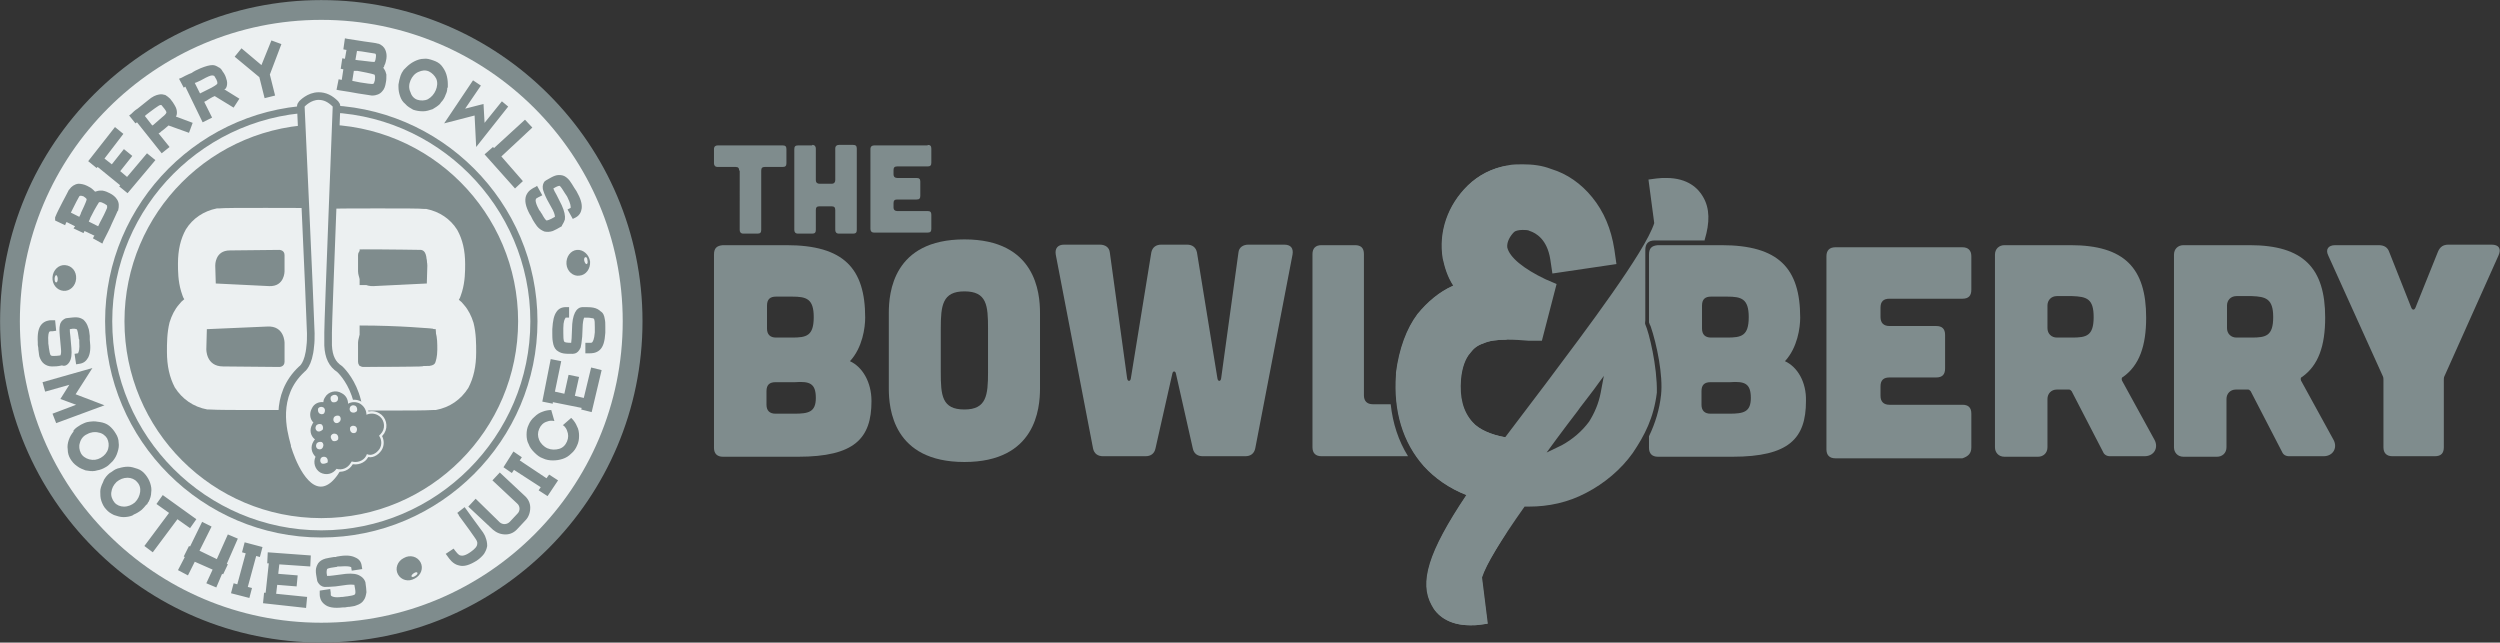 <?xml version="1.0" encoding="utf-8"?>
<!-- Generator: Adobe Illustrator 18.1.1, SVG Export Plug-In . SVG Version: 6.00 Build 0)  -->
<!DOCTYPE svg PUBLIC "-//W3C//DTD SVG 1.1//EN" "http://www.w3.org/Graphics/SVG/1.1/DTD/svg11.dtd">
<svg version="1.1" id="Layer_1" xmlns="http://www.w3.org/2000/svg" xmlns:xlink="http://www.w3.org/1999/xlink" x="0px" y="0px"
	 viewBox="0 0 476.2 122.4" enable-background="new 0 0 476.2 122.4" xml:space="preserve">
<rect x="0" y="0" width="476.2" height="122.4" fill="#333333" stroke="none"/>
<g>
	<path fill="#7F8C8D" d="M305.5,71.6l-0.6,3.2c-0.4,2.1-1.2,3.9-2.2,5.5c-1.4,1.9-3.2,3.4-5.2,4.5l-2.9,1.4l1.9-2.6
		c1.4-1.9,2.7-3.6,4-5.3l0.5-0.7c0.9-1.2,1.8-2.3,2.6-3.4L305.5,71.6z M324.7,45.7c1-3.3,1-6-0.3-8.2c-0.9-1.6-2.9-3.6-7-3.6
		c-0.6,0-1.2,0-1.9,0.1l-1.5,0.2l1.1,8.3C313.4,47.9,302,63,294.5,73l-7.8,10.3c-2.8-0.5-5-1.5-6.3-2.9c-1.8-2-2.5-4.7-2.2-8.2
		c0.2-2.1,0.8-3.9,1.8-5c0.6-0.8,1.3-1.4,2.5-1.8c1.1-0.5,2.6-0.7,4.5-0.7c1.5,0,3.1,0.1,4.1,0.2h2.6l2.8-10.8l-2.1-0.9
		c-4.2-2-6.9-4.2-7.3-6.1c-0.1-1.1,0.6-2.2,1.3-2.9c0.2-0.2,0.8-0.4,1.6-0.4c0.5,0,1.1,0,1.4,0.2c1.2,0.4,3.3,1.6,3.9,5.4l0.4,2.7
		l12.2-1.8l-0.4-2.8c-0.6-3.9-2-7.2-4.2-9.9c-2.1-2.6-4.8-4.5-7.8-5.4c-1.8-0.7-3.6-0.9-5.5-0.9c-0.9,0-1.9,0-2.8,0.2
		c-2.9,0.5-5.5,1.8-7.5,3.8c-3.9,3.8-5.6,8.9-4.8,13.9c0.4,1.8,0.9,3.5,2,5.2c-2.7,1.2-4.9,3.1-6.8,5.4c-2.1,2.8-3.5,6.6-4.1,11.2
		v0.4c-0.5,6.9,1.3,12.9,5.3,17.4c2.1,2.3,4.8,4.2,8.1,5.5c-7.3,10.9-9,16.7-6.6,21c0.9,1.8,3.1,3.8,7.3,3.8c0.6,0,1.2,0,1.8-0.1
		l1.5-0.2l-1.1-8.8c0.8-2.5,3.5-7,8.1-13.5h0.8c3.8,0,7.5-0.8,10.9-2.6c3.5-1.8,6.7-4.5,8.9-7.6c2.3-3.4,4-6.7,4.6-11.5
		c0.1-5-1.5-11.5-2.2-13c-0.1-0.2,0-0.5,0-0.8V47.6c0-1.2,0.6-1.8,1.8-1.8H324.7z"/>
	<path fill="#7F8C8D" d="M176.7,27.6c0.5,0,0.7,0.2,0.7,0.7v2.7c0,0.5-0.2,0.7-0.7,0.7h-5.8c-0.5,0-0.7,0.2-0.7,0.7v0.8
		c0,0.5,0.3,0.7,0.7,0.7h3.7c0.5,0,0.7,0.2,0.7,0.7v2.7c0,0.5-0.2,0.7-0.7,0.7h-3.7c-0.5,0-0.7,0.2-0.7,0.7v0.8
		c0,0.5,0.3,0.7,0.7,0.7h5.8c0.5,0,0.7,0.2,0.7,0.7v2.7c0,0.5-0.2,0.7-0.7,0.7h-10.2c-0.5,0-0.7-0.3-0.7-0.7V28.4
		c0-0.5,0.3-0.7,0.7-0.7H176.7z M154.7,27.6c0.5,0,0.7,0.3,0.7,0.7v6c0,0.5,0.3,0.7,0.7,0.7h2.3c0.5,0,0.7-0.3,0.7-0.7v-6
		c0-0.5,0.3-0.7,0.7-0.7h2.7c0.5,0,0.7,0.2,0.7,0.7v15.5c0,0.5-0.2,0.7-0.7,0.7h-2.7c-0.5,0-0.7-0.3-0.7-0.7V40
		c0-0.5-0.2-0.7-0.7-0.7h-2.3c-0.5,0-0.7,0.2-0.7,0.7v3.8c0,0.5-0.2,0.7-0.7,0.7H152c-0.5,0-0.7-0.3-0.7-0.7V28.4
		c0-0.5,0.2-0.7,0.7-0.7H154.7z M140.8,32.5c0-0.5-0.2-0.7-0.7-0.7h-3.4c-0.5,0-0.7-0.3-0.7-0.7v-2.7c0-0.5,0.3-0.7,0.7-0.7h12.4
		c0.5,0,0.7,0.2,0.7,0.7v2.7c0,0.5-0.2,0.7-0.7,0.7h-3.4c-0.5,0-0.7,0.2-0.7,0.7v11.3c0,0.5-0.2,0.7-0.7,0.7h-2.7
		c-0.5,0-0.7-0.3-0.7-0.7V32.5z"/>
	<path fill="#7F8C8D" d="M286.9,31.6c-2.8,0.5-5.3,1.8-7.3,3.7c-3.9,3.8-5.6,8.9-4.8,13.9c0.4,1.8,0.9,3.5,2,5.2
		c-2.7,1.2-4.9,3.1-6.8,5.4c-2.1,2.8-3.5,6.6-4.1,11.2v0.4c-0.5,6.9,1.3,12.9,5.3,17.4c2.1,2.3,4.8,4.2,8.1,5.5
		c-7.3,10.9-9,16.7-6.6,21c0.9,1.8,3.1,3.8,7.3,3.8c0.6,0,1.2,0,1.8-0.1l1.5-0.2l-1.1-8.8c0.6-1.8,2.2-4.6,4.7-8.5V83.2l-0.1,0.1
		c-2.8-0.5-5.1-1.5-6.3-2.9c-1.8-2-2.5-4.7-2.2-8.2c0.2-2.1,0.8-3.9,1.8-5c0.6-0.8,1.3-1.4,2.5-1.8c1.1-0.5,2.6-0.7,4.4-0.7V31.6z"
		/>
	<path fill="#7F8C8D" d="M474.6,46.6h-8.2c-1,0-1.6,0.4-2,1.3l-4.3,10.7c-0.2,0.5-0.6,0.5-0.8,0L455.1,48c-0.3-0.9-1-1.3-2-1.3h-8.3
		c-1.3,0-1.9,0.8-1.3,2l10.4,23c0.1,0.2,0.1,0.5,0.1,0.7v12.8c0,1.1,0.6,1.7,1.7,1.7h8.1c1.2,0,1.7-0.6,1.7-1.7V72.4
		c0-0.2,0-0.5,0.1-0.7l10.3-23C476.5,47.4,476,46.6,474.6,46.6"/>
	<path fill="#7F8C8D" d="M433,60.4c0,3.6-1.4,3.9-4.1,3.9h-2.9c-1,0-1.8-0.7-1.8-1.8v-4.3c0-1,0.7-1.8,1.8-1.8h2.9
		C431.6,56.5,433,56.9,433,60.4 M438.3,72.5c-0.1-0.3-0.1-0.6,0.2-0.7c3.1-2.2,4.4-5.9,4.4-11.3c0-9.4-4.1-13.8-14.4-13.8h-12.6
		c-1,0-1.8,0.7-1.8,1.8v36.7c0,1,0.7,1.8,1.8,1.8h6.4c1,0,1.8-0.7,1.8-1.8V76c0-1,0.7-1.8,1.8-1.8h2.3c0.2,0,0.3,0.1,0.5,0.3l6,11.6
		c0.2,0.5,0.7,0.8,1.3,0.8h6.6c1.8,0,2.7-1.6,1.9-3.1L438.3,72.5z"/>
	<path fill="#7F8C8D" d="M398.8,60.4c0,3.6-1.4,3.9-4.1,3.9h-2.9c-1,0-1.8-0.7-1.8-1.8v-4.3c0-1,0.7-1.8,1.8-1.8h2.9
		C397.5,56.5,398.8,56.9,398.8,60.4 M404.2,72.5c-0.1-0.3-0.1-0.6,0.2-0.7c3.1-2.2,4.4-5.9,4.4-11.3c0-9.4-4.1-13.8-14.4-13.8h-12.6
		c-1,0-1.8,0.7-1.8,1.8v36.7c0,1,0.7,1.8,1.8,1.8h6.4c1,0,1.8-0.7,1.8-1.8V76c0-1,0.7-1.8,1.8-1.8h2.3c0.2,0,0.3,0.1,0.5,0.3l6,11.6
		c0.2,0.5,0.7,0.8,1.3,0.8h6.6c1.8,0,2.7-1.6,1.9-3.1L404.2,72.5z"/>
	<path fill="#7F8C8D" d="M375.5,85.2v-6.4c0-1.2-0.6-1.7-1.7-1.7h-13.9c-1.1,0-1.7-0.6-1.7-1.7v-1.8c0-1.2,0.6-1.7,1.7-1.7h8.9
		c1.2,0,1.7-0.6,1.7-1.7v-6.4c0-1.2-0.6-1.7-1.7-1.7h-8.9c-1.1,0-1.7-0.6-1.7-1.7v-1.8c0-1.2,0.6-1.7,1.7-1.7h13.9
		c1.2,0,1.7-0.6,1.7-1.7v-6.4c0-1.1-0.6-1.7-1.7-1.7h-24.2c-1.1,0-1.7,0.6-1.7,1.7v36.8c0,1.1,0.6,1.7,1.7,1.7h24.2
		C375,86.9,375.5,86.3,375.5,85.2"/>
	<path fill="#7F8C8D" d="M333.5,75.8c0,2.7-1.4,3-4.1,3h-3.6c-1.1,0-1.7-0.6-1.7-1.7v-2.6c0-1.2,0.6-1.7,1.7-1.7h3.7
		C332.3,72.6,333.5,73,333.5,75.8 M333.1,60.4c0,3.6-1.4,3.9-4.1,3.9h-3.1c-1.1,0-1.7-0.6-1.7-1.7v-4.4c0-1.2,0.6-1.7,1.7-1.7h3.1
		C331.7,56.5,333.1,56.9,333.1,60.4 M340,68.8c2.4-2.6,2.9-6.4,2.9-8.3c0-9.4-4.1-13.8-15-13.8h-12.1c-1.2,0.1-1.7,0.6-1.7,1.8v12.9
		c0.1,0.2,0.1,0.4,0.3,0.7c1.2,3.5,2.4,9.4,2,13.1c-0.3,2.8-1.1,5.4-2.3,7.9v2.2c0,1.1,0.6,1.7,1.7,1.7h14.2c10.8,0,14-3.5,14-10.6
		C344.1,72.8,342.4,69.9,340,68.8"/>
	<path fill="#7F8C8D" d="M268.2,86.9c-1.8-2.9-2.9-6.2-3.3-9.9h-3.4c-1.1,0-1.7-0.6-1.7-1.7V48.4c0-1.2-0.6-1.7-1.7-1.7h-6.4
		c-1.1,0-1.7,0.6-1.7,1.7v36.8c0,1.1,0.6,1.7,1.7,1.7H268.2z"/>
	<path fill="#7F8C8D" d="M246.2,48.5c0.2-1.2-0.3-1.9-1.6-1.9h-6.8c-1,0-1.8,0.5-1.9,1.5l-3.3,24c-0.1,0.6-0.6,0.6-0.7,0l-3.9-24
		c-0.2-1-0.9-1.5-1.9-1.5h-4.9c-1,0-1.7,0.5-1.9,1.5l-3.9,24c-0.1,0.6-0.6,0.6-0.7,0l-3.3-24c-0.1-1-0.9-1.5-1.9-1.5h-6.8
		c-1.2,0-1.8,0.7-1.6,1.9l7.1,36.9c0.2,1,0.9,1.5,1.9,1.5h8.1c1,0,1.7-0.5,1.9-1.5l3.2-14.2c0.1-0.6,0.6-0.6,0.7,0l3.2,14.2
		c0.2,1,0.9,1.5,1.9,1.5h8.1c1,0,1.7-0.5,1.9-1.5L246.2,48.5z"/>
	<path fill="#7F8C8D" d="M188.2,70.9c0,4.4-0.3,7.1-4.5,7.1c-4.3,0-4.5-2.7-4.5-7.1v-8.3c0-4.4,0.3-7.1,4.5-7.1
		c4.3,0,4.5,2.7,4.5,7.1V70.9z M198.1,74V59.6c0-3.8-0.8-14-14.4-14c-13.6,0-14.4,10.2-14.4,14V74c0,3.8,0.8,14,14.4,14
		C197.3,88,198.1,77.8,198.1,74"/>
	<path fill="#7F8C8D" d="M155.4,75.8c0,2.7-1.4,3-4.1,3h-3.6c-1.1,0-1.7-0.6-1.7-1.7v-2.6c0-1.2,0.6-1.7,1.7-1.7h3.7
		C154.2,72.6,155.4,73,155.4,75.8 M155,60.4c0,3.6-1.4,3.9-4.1,3.9h-3.1c-1.1,0-1.7-0.6-1.7-1.7v-4.4c0-1.2,0.6-1.7,1.7-1.7h3.1
		C153.6,56.5,155,56.9,155,60.4 M161.9,68.8c2.4-2.6,2.9-6.4,2.9-8.3c0-9.4-4.1-13.8-15-13.8h-12.1c-1.2,0.1-1.7,0.6-1.7,1.8v36.8
		c0,1.1,0.6,1.7,1.7,1.7H152c10.8,0,14-3.5,14-10.6C166,72.8,164.3,69.9,161.9,68.8"/>
</g>
<path fill="none" d="M61.2,120.5c32.8,0,59.3-26.6,59.3-59.3c0-32.8-26.6-59.3-59.3-59.3S1.9,28.4,1.9,61.2
	C1.9,94,28.4,120.5,61.2,120.5"/>
<circle fill="#ECF0F1" stroke="#7F8C8D" stroke-width="3.768" cx="61.2" cy="61.2" r="59.3"/>
<path fill="none" d="M61.2,101.7c22.3,0,40.5-18.2,40.5-40.5c0-22.3-18.2-40.5-40.5-40.5S20.7,38.9,20.7,61.2
	C20.7,83.5,38.9,101.7,61.2,101.7"/>
<path fill="none" stroke="#7F8C8D" stroke-width="1.36" d="M61.2,101.7c22.3,0,40.5-18.2,40.5-40.5c0-22.3-18.2-40.5-40.5-40.5
	S20.7,38.9,20.7,61.2C20.7,83.5,38.9,101.7,61.2,101.7z"/>
<path fill="#7F8C8D" d="M61.2,98.3c20.5,0,37.1-16.6,37.1-37.1c0-20.5-16.6-37.1-37.1-37.1c-20.5,0-37.1,16.6-37.1,37.1
	C24.1,81.7,40.7,98.3,61.2,98.3"/>
<circle fill="none" stroke="#7F8C8D" stroke-width="0.781" cx="61.2" cy="61.2" r="37.1"/>
<path fill="#7F8C8D" d="M12.1,55.4c1.2,0.1,2.3-0.9,2.4-2.3c0.1-1.4-0.8-2.5-2.1-2.6c-1.2-0.1-2.3,0.9-2.4,2.3
	C9.9,54.1,10.8,55.3,12.1,55.4"/>
<path fill="#ECF0F1" d="M10.7,53.8c0.2,0,0.3-0.3,0.3-0.7c0-0.4-0.2-0.7-0.3-0.7s-0.3,0.3-0.3,0.7C10.4,53.5,10.5,53.8,10.7,53.8"/>
<path fill="#7F8C8D" d="M109.9,47.6c-1.2,0.1-2.1,1.3-2,2.7c0.1,1.4,1.3,2.4,2.5,2.2c1.2-0.1,2.1-1.3,2-2.7
	C112.2,48.5,111.1,47.5,109.9,47.6"/>
<path fill="#ECF0F1" d="M111.5,49c-0.2,0-0.3,0.4-0.2,0.7c0.1,0.4,0.3,0.6,0.4,0.6c0.2,0,0.3-0.3,0.2-0.7
	C111.9,49.2,111.7,48.9,111.5,49"/>
<path fill="#ECF0F1" d="M68.5,62c7.8,0,13.8,0.6,13.9,0.6c0.3,0.1,0.5,0.2,0.6,0.8c0.3,0.9,0.3,2.1,0.3,3.2c0,1.4-0.3,2.2-0.4,2.5
	c-0.1,0.2-0.3,0.5-1.1,0.6c-0.9,0-3.6,0.1-8,0.1c-1.7,0-3.5-0.1-5.3-0.1V62z M80.7,53.7c-0.3,0.1-1.8,0.4-9.6,0.6h-0.2h-2.4v-6.8h3
	c3.8,0,6.9,0.1,8.7,0.1c0.5,0.1,1.1,0.4,1.1,2.6C81.3,53.3,80.9,53.5,80.7,53.7 M59.4,47.8l1.8-0.1h0.4v6.6H60v7.9h1.7v7.9h-0.5
	h-1.7L59.1,78l1.8,0.1c4.6,0.1,9,0.1,12.6,0.1c4.1,0,7.4,0,9-0.1H83c2.7-0.5,4.8-2,6.2-4.2c1-1.9,1.5-4.1,1.5-6.8
	c0-1.6,0-3.6-0.5-5.6c-0.4-1.3-1-2.5-1.8-3.4c-0.3-0.4-0.6-0.7-1-1c0.3-0.4,0.4-1,0.6-1.5c0.6-2,0.6-4,0.6-5.3
	c0-2.6-0.5-4.7-1.5-6.5c-1.3-2.1-3.4-3.5-5.9-4h-0.4c-0.8-0.1-4-0.1-8.9-0.1c-3.7,0-7.5,0-11,0.1l-1.8,0.1L59.4,47.8z"/>
<rect x="66.6" y="45.5" display="none" fill="#FFFFFF" width="18.1" height="26"/>
<path fill="#7F8C8D" d="M83,62.7L83,62.7l0.1,3.8c0,0,0.1,3.3-3.2,3.3l-10.7,0.1c0,0-1,0-1-1v-3.6c0,0,0-3.3,3.3-3.1L83,62.7z"/>
<path fill="#7F8C8D" d="M81.3,54L81.3,54l0.1-3.4c0,0,0.1-2.9-2.8-2.9l-9.4-0.1c0,0-1,0-1,1v3.1c0,0,0,2.9,2.9,2.8L81.3,54z"/>
<path fill="#ECF0F1" d="M53.9,62c-7.8,0-13.8,0.6-13.9,0.6c-0.3,0.1-0.5,0.2-0.6,0.8C39,64.4,39,65.6,39,66.8c0,1.4,0.3,2.2,0.4,2.5
	c0.1,0.2,0.3,0.5,1.1,0.6c0.9,0,3.6,0.1,8,0.1c1.7,0,3.5-0.1,5.3-0.1V62z M41.7,53.7c0.3,0.1,1.8,0.4,9.6,0.6h0.2h2.4v-6.8h-3
	c-3.8,0-6.9,0.1-8.7,0.1c-0.5,0.1-1.1,0.4-1.1,2.6C41.1,53.3,41.5,53.5,41.7,53.7 M63,47.8l-1.8-0.1h-0.4v6.6h1.7v7.9h-1.7v7.9h0.5
	H63l0.3,7.8l-1.8,0.1c-4.6,0.1-9,0.1-12.6,0.1c-4.1,0-7.4,0-9-0.1h-0.4c-2.7-0.5-4.8-2-6.2-4.2c-1-1.9-1.5-4.1-1.5-6.8
	c0-1.6,0-3.6,0.5-5.6c0.4-1.3,1-2.5,1.8-3.4c0.3-0.4,0.6-0.7,1-1c-0.3-0.4-0.4-1-0.6-1.5c-0.6-2-0.6-4-0.6-5.3
	c0-2.6,0.5-4.7,1.5-6.5c1.3-2.1,3.4-3.5,5.9-4h0.4c0.8-0.1,4-0.1,8.9-0.1c3.7,0,7.5,0,11,0.1l1.8,0.1L63,47.8z"/>
<rect x="37.7" y="45.5" fill="#ECF0F1" width="18.1" height="26"/>
<path fill="#7F8C8D" d="M39.4,62.7L39.4,62.7l-0.1,3.8c0,0-0.1,3.3,3.2,3.3l10.7,0.1c0,0,1,0,1-1v-3.6c0,0,0-3.3-3.3-3.1L39.4,62.7z
	"/>
<path fill="#7F8C8D" d="M41.1,54L41.1,54L41,50.6c0,0-0.1-2.9,2.8-2.9l9.4-0.1c0,0,1,0,1,1v3.1c0,0,0,2.9-2.9,2.8L41.1,54z"/>
<path fill="#ECF0F1" d="M64.7,70.3c-1.4-0.9-2.1-2.3-2.2-4.5c0-0.5,0-1,0-1.4l0-0.3l0-0.8c0-2.5,1.6-42.6,1.6-43
	c0-0.2-0.1-0.4-0.2-0.5c-1-1-2-1.5-3.2-1.5c-1.8,0-3.1,1.4-3.2,1.5c-0.1,0.1-0.2,0.3-0.2,0.5c0,0.4,1.7,36.7,1.9,43.2
	c0,0.9,0,1.7-0.1,2.4c-0.3,3.6-1.6,4.4-1.6,4.4c-5.5,5.1-3.5,12-2.9,14.3c0.1,0.2,0.1,0.4,0.1,0.5c0,0.1,2.2,7.9,6.1,8.3
	c1.9,0.2,3.8-1.4,5.4-4.8C72,76.9,64.8,70.4,64.7,70.3z"/>
<path fill="none" stroke="#7F8C8D" stroke-width="1.453" stroke-linecap="round" stroke-linejoin="round" stroke-miterlimit="10" d="
	M64.7,70.3c-1.4-0.9-2.1-2.3-2.2-4.5c0-0.5,0-1,0-1.4l0-0.3l0-0.8c0-2.5,1.6-42.6,1.6-43c0-0.2-0.1-0.4-0.2-0.5c-1-1-2-1.5-3.2-1.5
	c-1.8,0-3.1,1.4-3.2,1.5c-0.1,0.1-0.2,0.3-0.2,0.5c0,0.4,1.7,36.7,1.9,43.2c0,0.9,0,1.7-0.1,2.4c-0.3,3.6-1.6,4.4-1.6,4.4
	c-5.5,5.1-3.5,12-2.9,14.3c0.1,0.2,0.1,0.4,0.1,0.5c0,0.1,2.2,7.9,6.1,8.3c1.9,0.2,3.8-1.4,5.4-4.8C72,76.9,64.8,70.4,64.7,70.3z"/>
<path fill="#7F8C8D" d="M80.1,107.1c-0.6-1.1-2-1.5-3.2-0.8c-1.2,0.6-1.7,2-1.1,3.1c0.6,1.1,2,1.5,3.2,0.8
	C80.2,109.6,80.7,108.2,80.1,107.1"/>
<path fill="#ECF0F1" d="M79.5,109.1c-0.1-0.2-0.4-0.1-0.7,0.1c-0.3,0.2-0.5,0.5-0.4,0.6c0.1,0.2,0.4,0.1,0.7-0.1
	C79.4,109.5,79.6,109.3,79.5,109.1"/>
<path fill="#7F8C8D" d="M109.8,59.1c-0.4,0.5-0.7,1.4-0.8,2.6l-0.1,2.3c0,0.6-0.1,1-0.1,1.3l0,0c-0.9,0-1.2-0.1-1.3-0.2
	c-0.2-0.2-0.2-1.1-0.2-1.7c0-0.1,0-0.2,0-0.4c0-0.1,0-0.2,0-0.3l0-0.2c0-1.3,0.3-1.8,0.4-1.9c0-0.1,0.1-0.1,0.1-0.1l0.6,0l0-2
	l-0.6,0c-0.8,0-1.4,0.3-1.8,0.9c-0.5,0.7-0.7,1.7-0.8,3.3c0,0.1,0,0.2,0,0.3l0,0.4c0,0.6,0,1.2,0.1,1.7c0.1,0.7,0.3,1.2,0.7,1.6
	c0.9,0.7,1.5,0.7,3.1,0.7c0.2,0,0.5-0.1,0.5-0.1c0.3-0.1,0.7-0.4,1-1.1c0.1-0.4,0.2-1,0.3-2.1l0.1-2.3c0.1-0.9,0.2-1.2,0.3-1.3
	c0.6,0,1,0,1.4,0.1c0.3,0,0.4,0.1,0.4,0.1l0,0c0.2,0.2,0.2,0.9,0.2,1.6l0,0.1c0,0.2,0,0.5,0,0.7l0,0.2c-0.1,1.4-0.4,1.8-0.5,1.9
	c-0.1,0.1-0.2,0.1-0.4,0.1l-0.2,0l-0.7,0l0,2l0.4,0c0.2,0,0.4,0,0.4,0l0,0c0.4,0,1.2,0,1.9-0.6c0.7-0.6,1-1.7,1.1-3.3l0-0.4
	c0-0.2,0-0.4,0-0.6l0-0.2c0-0.5,0-1-0.1-1.4c-0.1-0.7-0.3-1.2-0.8-1.5c-0.3-0.3-0.8-0.6-1.4-0.7h0c-0.5-0.1-1.1-0.1-1.9-0.1
	C110.8,58.5,110.3,58.5,109.8,59.1 M110.8,77.7l-0.1,0.3l2,0.5l1.9-8l-2-0.5l-1.4,5.8l-1.7-0.4l0.8-3.6l-2-0.4l-0.8,3.6l-1.8-0.4
	l1.2-5.8l-2-0.4l-1.6,8.1l2,0.4l0-0.3L110.8,77.7z M107.2,81l0.2,0.1c0.3,0.3,0.5,0.6,0.6,0.9c0.3,0.7,0.3,1.4,0,2.1
	c-0.3,0.7-0.8,1.2-1.5,1.4c-0.7,0.2-1.5,0.2-2.2-0.1c-0.7-0.3-1.3-0.9-1.6-1.6c-0.3-0.7-0.3-1.4,0-2.1c0.3-0.7,0.8-1.2,1.5-1.4
	c0.5-0.2,0.9-0.2,1.4-0.1l0,0l-0.6-2.1c-0.5,0-1.1,0.1-1.6,0.3c-0.6,0.2-1.1,0.5-1.6,1c-0.5,0.4-0.9,1-1.1,1.5
	c-0.3,0.6-0.4,1.2-0.4,1.9c0,0.6,0.1,1.3,0.4,1.8c0.2,0.6,0.6,1.1,1.1,1.6c0.5,0.5,1,0.9,1.6,1.1c0.6,0.3,1.3,0.4,1.9,0.4
	c0.7,0,1.3-0.1,1.9-0.3c0.6-0.2,1.1-0.5,1.6-1c0.5-0.4,0.9-1,1.1-1.5c0.3-0.6,0.4-1.2,0.4-1.9c0-0.6-0.1-1.3-0.4-1.8
	c-0.2-0.5-0.5-1-1-1.5l-0.1-0.1L107.2,81z M104.1,91.1L99,87.7l0.4-0.6L97.8,86L95.9,89l1.6,1.1l0.4-0.6l5.1,3.3l-0.4,0.6l1.7,1.1
	l2-3l-1.7-1.1L104.1,91.1z M100.1,99.1c0.6-0.6,0.9-1.5,0.9-2.4c0-0.9-0.4-1.7-1.1-2.3L95.2,90l-1.4,1.5l4.7,4.4
	c0.6,0.5,0.6,1.4,0.1,1.9l-1.5,1.6c-0.5,0.5-1.3,0.6-1.9,0.1L90.6,95l-1.4,1.5l4.7,4.4c0.7,0.6,1.5,0.9,2.4,0.9
	c0.9,0,1.7-0.4,2.3-1.1L100.1,99.1z M92,101.4c-1.6-2.2-2.8-3.8-3.2-4.4l-0.3-0.4l-1.4,1.1l0.3,0.4l0,0.1c0.4,0.6,1.6,2.1,3.1,4.3
	l0,0c0.2,0.3,0.5,0.7,0.4,1.1c0,0.5-0.5,1-1.2,1.5c-1.1,0.8-1.7,0.8-2,0.7c-0.1,0-0.4-0.1-1-0.9l-0.3-0.4l-1.5,1l0.3,0.4
	c0.2,0.3,0.5,0.7,0.8,1c0.4,0.4,0.9,0.7,1.4,0.8c1,0.3,2.1-0.1,3.4-0.9c0.6-0.4,1.1-0.9,1.4-1.3c0.3-0.5,0.5-0.9,0.6-1.5
	c0-0.6-0.1-1.1-0.3-1.6C92.4,102,92.1,101.6,92,101.4L92,101.4z M68.6,109.7c-0.6-0.4-1.5-0.5-2.7-0.4l-2.3,0.3
	c-0.6,0.1-1,0.1-1.3,0.1l0,0c-0.2-0.9,0-1.2,0-1.3c0.2-0.2,1-0.3,1.7-0.4c0.1,0,0.2,0,0.3-0.1c0.1,0,0.2,0,0.3,0l0.2,0
	c1.3-0.1,1.8,0,2,0.1c0.1,0,0.1,0,0.1,0.1l0.1,0.6l2-0.3l-0.1-0.6c-0.1-0.8-0.5-1.3-1.2-1.6c-0.8-0.4-1.8-0.5-3.4-0.2
	c-0.1,0-0.2,0-0.3,0.1l-0.4,0c-0.6,0.1-1.2,0.2-1.6,0.3c-0.7,0.2-1.1,0.5-1.4,0.9c-0.6,1-0.5,1.6-0.2,3.2c0,0.2,0.2,0.5,0.2,0.5
	c0.2,0.3,0.5,0.7,1.2,0.8c0.4,0,1,0,2.1-0.1l2.2-0.3c0.9-0.1,1.2,0,1.4,0c0.1,0.6,0.2,1,0.2,1.4c0,0.3-0.1,0.4-0.1,0.4l0,0
	c-0.1,0.2-0.9,0.3-1.5,0.4l-0.1,0c-0.2,0-0.5,0.1-0.7,0.1l-0.2,0c-1.4,0.2-1.9-0.1-2-0.2c-0.1-0.1-0.1-0.1-0.1-0.4l0-0.2l-0.1-0.7
	l-2,0.3l0,0.4c0,0.2,0,0.4,0,0.4l0,0c0,0.3,0.1,1.2,0.9,1.8c0.7,0.6,1.8,0.8,3.5,0.6l0.4,0c0.2,0,0.4-0.1,0.6-0.1l0.2,0
	c0.5-0.1,1-0.1,1.4-0.3c0.6-0.2,1.1-0.5,1.4-1c0.3-0.4,0.4-0.9,0.5-1.5l0,0c0-0.5-0.1-1.1-0.2-1.9C69.5,110.6,69.3,110.1,68.6,109.7
	 M50.6,112.9l-0.3,0l-0.2,2l8.2,0.9l0.2-2.1l-5.9-0.6l0.2-1.7l3.7,0.3l0.2-2.1l-3.7-0.3l0.2-1.8l5.9,0.4l0.1-2.1l-8.2-0.6l-0.1,2.1
	l0.3,0L50.6,112.9z M47.2,111.8l1.6-5.9l0.7,0.2l0.5-1.9l-3.4-0.9l-0.5,1.9l0.7,0.2l-1.6,5.9l-0.7-0.2L44,113l3.5,0.9L48,112
	L47.2,111.8z M40.5,108.5l-1.2,2.6l1.9,0.8l1.1-2.6l0.2,0.1l0.9-1.9l-0.2-0.1l2.1-4.8l-1.9-0.8l-2.1,4.7l-3.3-1.6l2.3-4.6l-1.8-0.9
	l-2.3,4.7l-0.2-0.1L35,106l0.2,0.1l-1.3,2.5l1.9,1l1.3-2.6L40.5,108.5z M27.5,104l1.6,1.2l4.7-6.3l2.4,1.7l1.2-1.7L31,94.3L29.8,96
	l2.4,1.7L27.5,104z M22.2,91.8c0.6-0.5,1.3-0.8,2.1-0.8c0.7,0,1.4,0.3,1.8,0.8c0.5,0.5,0.7,1.2,0.6,1.9c-0.1,0.7-0.4,1.4-1,2
	c-0.6,0.5-1.3,0.8-2.1,0.8c-0.7,0-1.4-0.3-1.8-0.8c-0.4-0.5-0.7-1.2-0.6-1.9C21.3,93,21.6,92.4,22.2,91.8 M19.6,91.9L19.6,91.9
	c-0.3,0.6-0.5,1.2-0.5,1.7c0,0.6,0,1.2,0.2,1.8c0.2,0.6,0.5,1.2,0.9,1.6l0,0c0.4,0.5,0.9,0.8,1.5,1.1c0.6,0.2,1.2,0.4,1.8,0.4
	c0.6,0,1.2-0.1,1.7-0.3l0.3-0.2c0.5-0.2,1-0.5,1.5-0.9c0.3-0.3,0.6-0.6,0.9-1l0.1,0l0.2-0.4l0.1-0.1c0,0,0,0,0,0l0,0
	c0.3-0.6,0.5-1.2,0.5-1.8c0.1-0.6,0-1.2-0.2-1.8c-0.2-0.6-0.5-1.1-0.9-1.6l0,0c-0.4-0.5-0.9-0.9-1.5-1.1c-0.6-0.2-1.2-0.4-1.8-0.4
	c-0.6,0-1.2,0.1-1.8,0.3c0,0-0.1,0-0.1,0l0,0l-0.5,0.2l0,0c-0.4,0.2-0.7,0.5-1.1,0.7c-0.5,0.4-0.8,0.8-1.1,1.3L19.6,91.9z
	 M16.6,82.7c0.7-0.4,1.5-0.5,2.2-0.3c0.7,0.1,1.3,0.6,1.6,1.1c0.3,0.6,0.4,1.3,0.2,2c-0.2,0.7-0.7,1.3-1.4,1.7
	c-0.7,0.4-1.4,0.5-2.2,0.3c-0.7-0.2-1.3-0.6-1.6-1.2c-0.3-0.6-0.4-1.3-0.2-1.9C15.4,83.6,15.9,83,16.6,82.7 M14,82.2L14,82.2
	c-0.4,0.5-0.7,1-0.9,1.6c-0.2,0.6-0.3,1.2-0.2,1.8c0,0.7,0.2,1.3,0.5,1.8l0,0c0.3,0.5,0.7,1,1.3,1.4c0.5,0.4,1.1,0.6,1.6,0.8
	c0.6,0.1,1.2,0.2,1.8,0.1l0.4-0.1c0.6-0.1,1.1-0.3,1.6-0.6c0.4-0.2,0.7-0.5,1-0.8l0,0l0.3-0.3l0.1-0.1c0,0,0,0,0,0l0,0
	c0.4-0.5,0.7-1,0.9-1.7c0.2-0.6,0.3-1.2,0.2-1.8c0-0.6-0.2-1.2-0.6-1.8l0,0c-0.3-0.5-0.7-1-1.2-1.4c-0.5-0.4-1.1-0.6-1.7-0.7
	c-0.6-0.1-1.2-0.2-1.8-0.1c0,0-0.1,0-0.1,0l0,0l-0.6,0.1l0,0c-0.4,0.1-0.8,0.3-1.2,0.5c-0.5,0.3-1,0.6-1.4,1.1L14,82.2z M8.6,74.6
	l4.6-1.3L11.5,76l3,1.1L10,78.8l0.7,1.8l9.2-3.4l-5.5-2.1l3.2-5l-9.5,2.7L8.6,74.6z M13.2,69c0.4-0.6,0.5-1.5,0.4-2.7L13.4,64
	c-0.1-0.6-0.1-1-0.1-1.3l0,0c0.9-0.2,1.2,0,1.3,0c0.2,0.2,0.3,1,0.4,1.7c0,0.1,0,0.2,0.1,0.3c0,0.1,0,0.2,0,0.3l0,0.2
	c0.1,1.3-0.1,1.8-0.2,2c0,0.1,0,0.1-0.1,0.1l-0.6,0.1l0.3,2l0.6-0.1c0.8-0.1,1.3-0.5,1.7-1.2c0.4-0.8,0.5-1.8,0.3-3.4
	c0-0.1,0-0.2,0-0.3l0-0.4c-0.1-0.6-0.1-1.2-0.3-1.6c-0.2-0.7-0.5-1.1-0.9-1.5c-0.9-0.6-1.5-0.5-3.2-0.3c-0.2,0-0.5,0.2-0.5,0.2
	c-0.3,0.2-0.7,0.5-0.8,1.2c-0.1,0.4-0.1,1,0,2.1l0.2,2.2c0.1,0.9,0,1.2-0.1,1.4c-0.6,0.1-1,0.1-1.4,0.1c-0.3,0-0.4-0.1-0.4-0.1l0,0
	c-0.2-0.1-0.3-0.9-0.4-1.5l0-0.1c0-0.2-0.1-0.5-0.1-0.7l0-0.2c-0.1-1.4,0.1-1.9,0.2-2c0.1-0.1,0.1-0.1,0.4-0.1l0.2,0l0.7-0.1l-0.2-2
	l-0.4,0c-0.2,0-0.4,0-0.4,0l0,0c-0.3,0-1.2,0.1-1.8,0.8c-0.6,0.7-0.8,1.8-0.7,3.5l0,0.4c0,0.2,0.1,0.4,0.1,0.6l0,0.2
	c0.1,0.5,0.1,1,0.2,1.4c0.2,0.6,0.5,1.1,0.9,1.4c0.4,0.3,0.9,0.5,1.5,0.5l0,0c0.5,0,1.1,0,1.9-0.2C12.3,69.8,12.8,69.6,13.2,69"/>
<path fill="#7F8C8D" d="M107.6,41.8c0.1-0.7-0.1-1.6-0.6-2.7l-1-2c-0.3-0.5-0.5-0.9-0.6-1.2l0,0c0.8-0.5,1.1-0.5,1.2-0.5
	c0.2,0.1,0.7,0.9,1,1.4c0.1,0.1,0.1,0.2,0.2,0.3c0.1,0.1,0.1,0.2,0.2,0.3l0.1,0.2c0.6,1.2,0.6,1.7,0.6,1.9c0,0.1,0,0.1,0,0.1
	l-0.6,0.3l1,1.8l0.6-0.3c0.7-0.4,1-1,1.1-1.7c0.1-0.9-0.2-1.9-1-3.3c-0.1-0.1-0.1-0.2-0.2-0.3l-0.2-0.3c-0.3-0.5-0.6-1-0.9-1.4
	c-0.4-0.5-0.9-0.9-1.4-1c-1.1-0.2-1.6,0.1-3,0.9c-0.2,0.1-0.4,0.3-0.4,0.3c-0.2,0.3-0.4,0.7-0.3,1.4c0.1,0.4,0.3,1,0.8,2l1.1,2
	c0.4,0.8,0.4,1.2,0.4,1.3c-0.5,0.3-0.9,0.5-1.2,0.6c-0.3,0.1-0.4,0.1-0.4,0.1l0,0c-0.2-0.1-0.6-0.7-0.9-1.3l-0.1-0.1
	c-0.1-0.2-0.2-0.4-0.4-0.6l-0.1-0.2c-0.7-1.3-0.6-1.8-0.5-1.9c0-0.1,0.1-0.1,0.4-0.3l0.2-0.1l0.6-0.3l-1-1.8l-0.3,0.2
	c-0.2,0.1-0.4,0.2-0.4,0.2l0,0c-0.3,0.2-1,0.5-1.4,1.5c-0.3,0.9-0.1,2,0.7,3.5l0.2,0.3c0.1,0.2,0.2,0.4,0.3,0.6l0.1,0.2
	c0.3,0.5,0.5,0.8,0.8,1.2c0.4,0.5,0.9,0.8,1.4,1c0.5,0.1,1,0.1,1.6-0.1l0,0c0.5-0.2,1-0.5,1.7-0.9C107,42.9,107.4,42.5,107.6,41.8
	 M93.9,28l-1.6,1.4l5.8,6.5l1.5-1.4l-4.1-4.7l5.9-5.5l-1.4-1.5l-5.9,5.4L93.9,28z M95.6,19.3l-3.3,4.1l-0.2-3.6l-3.5,0.9l3-4.4
	l-1.5-1l-5.5,8.2l5.8-1.5l0.3,6l6.1-7.7L95.6,19.3z M78.2,15.3c0.3-0.7,0.8-1.3,1.5-1.6c0.7-0.3,1.3-0.4,2-0.1
	c0.6,0.3,1.1,0.8,1.4,1.4c0.3,0.7,0.2,1.5-0.1,2.2c-0.3,0.7-0.8,1.3-1.5,1.7c-0.6,0.3-1.4,0.3-2,0.1c-0.6-0.2-1.1-0.7-1.3-1.4
	C77.8,16.8,77.9,16,78.2,15.3 M75.9,16.5L75.9,16.5c0,0.7,0.1,1.2,0.3,1.8c0.2,0.6,0.5,1.1,1,1.5c0.4,0.5,1,0.8,1.5,1.1l0,0
	c0.6,0.2,1.2,0.3,1.9,0.3c0.6,0,1.2-0.2,1.8-0.4c0.5-0.3,1-0.6,1.4-1l0.2-0.3c0.4-0.4,0.7-0.9,0.9-1.5c0.2-0.4,0.3-0.8,0.3-1.3
	l0.1,0l0-0.5l0-0.1c0,0,0,0,0,0l0-0.1c0-0.6-0.1-1.3-0.3-1.9c-0.2-0.6-0.5-1.1-0.9-1.6c-0.4-0.5-1-0.8-1.6-1l0,0
	c-0.6-0.2-1.2-0.4-1.8-0.3c-0.6,0-1.2,0.2-1.8,0.5c-0.6,0.3-1.1,0.7-1.5,1.1c0,0-0.1,0.1-0.1,0.1l0,0l-0.4,0.4l0,0
	c-0.3,0.4-0.5,0.8-0.6,1.1c-0.2,0.6-0.3,1.1-0.4,1.7L75.9,16.5z M67.4,13.5c0.1,0,0.3,0,0.4,0l0.3,0c2.7,0.5,3.2,0.7,3.2,0.7
	c0.1,0.1,0.1,0.1,0.1,0.2c0.1,0.3,0,0.6,0,0.9c-0.1,0.4-0.2,0.6-0.2,0.6c0,0-0.2,0.1-0.3,0.1c-0.3,0-1-0.1-2.3-0.3
	c-0.5-0.1-1-0.2-1.5-0.3L67.4,13.5z M71.3,11.8c-0.1,0-0.5,0-2.8-0.3l-0.1,0l-0.7-0.1L68,9.7l0.9,0.1c1.1,0.2,2,0.3,2.5,0.4
	c0.1,0,0.3,0.1,0.2,0.7C71.5,11.8,71.3,11.8,71.3,11.8 M65.4,9.4l0.5,0.1l0.1,0l-0.3,1.7l-0.5-0.1l-0.3,2l0.5,0.1l-0.3,2l-0.1,0
	l-0.5-0.1l-0.4,2l0.5,0.1c1.3,0.2,2.6,0.4,3.6,0.6c1.2,0.2,2.1,0.3,2.6,0.4l0.1,0c0.8,0,1.5-0.3,1.9-0.8c0.4-0.4,0.6-1,0.7-1.7
	c0.1-0.4,0.1-0.9,0.1-1.5c-0.1-0.4-0.2-0.7-0.4-1c-0.1-0.1-0.1-0.2-0.2-0.3c0.1-0.1,0.2-0.2,0.2-0.4c0.3-0.5,0.3-1,0.4-1.3
	c0.1-0.7,0-1.2-0.2-1.7C73.2,9,72.7,8.5,72,8.3l-0.1,0c-0.2-0.1-1.1-0.2-2.5-0.4c-1.1-0.2-2.1-0.3-3.2-0.5l-0.5-0.1L65.4,9.4z
	 M53.6,8.4l-1.9-0.7l-1.9,4.7L46,9.2l-1.3,1.6l4.7,3.9l1,4l2-0.5l-1-4L53.6,8.4z M38.3,17.7l-0.2,0.1l-1-2l0.3-0.1
	c0.5-0.2,1.1-0.5,1.8-0.9c0.8-0.4,1.2-0.5,1.4-0.4c0.1,0,0.2,0,0.3,0.2l0,0c0.6,0.9,0.5,1.2,0.5,1.3l0,0c0,0.1-0.2,0.3-1.1,0.8
	L38.3,17.7z M43.2,16.4c0.1-0.4,0.1-0.9-0.1-1.4c-0.1-0.4-0.3-0.9-0.7-1.4c-0.2-0.4-0.5-0.7-0.8-0.8c-0.3-0.2-0.7-0.4-1.1-0.4
	c-0.6,0-1.3,0.2-2.3,0.6l0,0c-0.7,0.3-1.3,0.6-1.7,0.9L36,14.1c-0.5,0.2-1,0.5-1.4,0.7L34.1,15l0.9,1.7l0.3-0.2l3.3,6.8l1.8-0.9
	l-1.5-3l0.2-0.1c0.2-0.1,0.4-0.2,0.5-0.3l0.5-0.3c0.2-0.1,0.5-0.3,0.8-0.4l3.6,2.2l1.1-1.7l-2.9-1.8C43,17,43.1,16.7,43.2,16.4
	 M29.2,23.8L29,23.9l-1.4-1.8l0.2-0.2c0.4-0.3,0.9-0.7,1.6-1.2c0.7-0.5,1-0.7,1.2-0.7c0.1,0,0.2,0,0.3,0.2l0,0
	c0.7,0.8,0.8,1.1,0.8,1.2l0,0c0,0.1-0.1,0.4-0.9,1L29.2,23.8z M33.7,21.5c0-0.5-0.1-0.9-0.4-1.4c-0.2-0.4-0.5-0.8-0.9-1.3
	c-0.3-0.3-0.6-0.5-0.9-0.7c-0.4-0.1-0.7-0.2-1.2-0.1c-0.6,0.1-1.3,0.4-2.1,1.1l0,0c-0.6,0.5-1.1,0.9-1.5,1.2l-0.5,0.4
	c-0.5,0.3-0.9,0.7-1.2,1l-0.4,0.3l1.2,1.5l0.3-0.2l4.7,5.9l1.5-1.2l-2.1-2.6l0.2-0.1c0.2-0.1,0.3-0.3,0.5-0.4l0.5-0.4
	c0.2-0.2,0.5-0.4,0.7-0.6l3.9,1.4l0.7-1.9l-3.2-1.2C33.6,22.1,33.7,21.8,33.7,21.5 M22.9,35.3l-0.2,0.2l1.6,1.3l5.3-6.3L28,29.2
	l-3.8,4.5l-1.3-1.1l2.3-2.9l-1.6-1.3l-2.3,2.9l-1.4-1.1l3.6-4.7l-1.6-1.3l-5.1,6.5l1.6,1.3l0.2-0.2L22.9,35.3z M16.9,42.2
	c0.1-0.1,0.1-0.3,0.2-0.4l0.1-0.3c1.2-2.4,1.6-2.8,1.6-2.9c0.1-0.1,0.1-0.1,0.3-0.1c0.3,0,0.5,0.2,0.8,0.3c0.3,0.2,0.5,0.3,0.5,0.4
	c0,0.1,0,0.2,0,0.4c-0.1,0.2-0.4,1-1,2.1c-0.2,0.4-0.5,0.9-0.7,1.4L16.9,42.2z M16.5,38c0,0.1-0.1,0.5-1.1,2.6l0,0.1l-0.3,0.6
	l-1.6-0.8l0.4-0.8c0.5-1,0.9-1.8,1.2-2.3c0.1-0.1,0.2-0.2,0.8,0C16.5,37.8,16.5,37.9,16.5,38 M12.4,42.9l0.2-0.5l0.1-0.1l1.6,0.8
	L14,43.5l1.9,0.9l0.2-0.4l1.9,0.9L17.9,45l-0.2,0.4l1.8,1l0.2-0.5c0.6-1.2,1.2-2.3,1.6-3.3c0.5-1.1,0.9-1.9,1.1-2.4l0.1-0.1
	c0.2-0.8,0.2-1.5-0.2-2.1c-0.3-0.5-0.8-0.9-1.4-1.2c-0.4-0.2-0.8-0.4-1.4-0.5c-0.4,0-0.7,0-1,0.1c-0.1,0-0.2,0.1-0.4,0.1
	c-0.1-0.1-0.2-0.2-0.3-0.3c-0.4-0.4-0.8-0.6-1.2-0.8c-0.6-0.3-1.2-0.4-1.7-0.4c-0.7,0.1-1.3,0.5-1.7,1.1l-0.1,0.1
	c-0.1,0.2-0.5,1-1.2,2.3c-0.5,1-1,1.9-1.4,2.9L10.5,42L12.4,42.9z"/>
<path fill="#ECF0F1" d="M72.3,85.5c0.5-0.8,0.4-1.8-0.1-2.5c0.2-0.2,0.4-0.4,0.6-0.7c0.7-1.1,0.3-2.6-0.8-3.2
	c-0.7-0.4-1.5-0.4-2.2-0.1c0-0.8-0.4-1.6-1.2-2.1c-0.7-0.4-1.6-0.4-2.3,0c0-0.8-0.4-1.6-1.2-2c-1.1-0.7-2.6-0.3-3.2,0.8
	c-0.2,0.3-0.3,0.6-0.3,0.9c-0.9-0.1-1.8,0.3-2.2,1.2c-0.5,0.9-0.4,2,0.3,2.7c-0.1,0.1-0.2,0.2-0.2,0.3c-0.6,1-0.4,2.2,0.5,2.9
	c-0.1,0.1-0.2,0.2-0.3,0.4c-0.6,1-0.4,2.1,0.4,2.9c-0.5,1.1-0.1,2.4,0.9,3c1.1,0.6,2.4,0.3,3.1-0.7c1,0.3,2.1-0.1,2.7-1.1
	c0.1-0.1,0.1-0.2,0.2-0.3c1,0.3,2.2-0.1,2.7-1c0.1-0.1,0.1-0.3,0.2-0.4C70.7,86.9,71.7,86.4,72.3,85.5"/>
<path fill="none" stroke="#ECF0F1" stroke-width="0.921" stroke-miterlimit="10" d="M72.3,85.5c0.5-0.8,0.4-1.8-0.1-2.5
	c0.2-0.2,0.4-0.4,0.6-0.7c0.7-1.1,0.3-2.6-0.8-3.2c-0.7-0.4-1.5-0.4-2.2-0.1c0-0.8-0.4-1.6-1.2-2.1c-0.7-0.4-1.6-0.4-2.3,0
	c0-0.8-0.4-1.6-1.2-2c-1.1-0.7-2.6-0.3-3.2,0.8c-0.2,0.3-0.3,0.6-0.3,0.9c-0.9-0.1-1.8,0.3-2.2,1.2c-0.5,0.9-0.4,2,0.3,2.7
	c-0.1,0.1-0.2,0.2-0.2,0.3c-0.6,1-0.4,2.2,0.5,2.9c-0.1,0.1-0.2,0.2-0.3,0.4c-0.6,1-0.4,2.1,0.4,2.9c-0.5,1.1-0.1,2.4,0.9,3
	c1.1,0.6,2.4,0.3,3.1-0.7c1,0.3,2.1-0.1,2.7-1.1c0.1-0.1,0.1-0.2,0.2-0.3c1,0.3,2.2-0.1,2.7-1c0.1-0.1,0.1-0.3,0.2-0.4
	C70.7,86.9,71.7,86.4,72.3,85.5z"/>
<path fill="#7F8C8D" d="M67,82.4c-0.3-0.2-0.4-0.6-0.3-1c0.2-0.3,0.6-0.4,1-0.2c0.3,0.2,0.4,0.6,0.2,1C67.8,82.5,67.3,82.6,67,82.4
	 M66.9,78.5c-0.3-0.2-0.4-0.6-0.2-1c0.2-0.3,0.6-0.4,1-0.2c0.3,0.2,0.4,0.6,0.3,1C67.7,78.6,67.3,78.7,66.9,78.5 M61.3,88.3
	c-0.3-0.2-0.4-0.6-0.2-1c0.2-0.3,0.6-0.4,1-0.2c0.3,0.2,0.4,0.6,0.3,1C62,88.3,61.6,88.4,61.3,88.3 M63.1,82.9
	c0.2-0.3,0.6-0.4,1-0.2c0.3,0.2,0.4,0.6,0.3,1c-0.2,0.3-0.6,0.4-1,0.3C63,83.6,62.9,83.2,63.1,82.9 M63.8,80.5
	c-0.3-0.2-0.4-0.6-0.2-1c0.2-0.3,0.6-0.4,1-0.3c0.3,0.2,0.4,0.6,0.2,1C64.5,80.6,64.1,80.7,63.8,80.5 M60.5,85.5
	c-0.3-0.2-0.4-0.6-0.2-1c0.2-0.3,0.6-0.4,1-0.3c0.3,0.2,0.4,0.6,0.2,1C61.3,85.6,60.9,85.7,60.5,85.5 M60.4,82.1
	c-0.3-0.2-0.4-0.6-0.2-1c0.2-0.3,0.6-0.4,1-0.3c0.3,0.2,0.4,0.6,0.3,1C61.1,82.2,60.7,82.3,60.4,82.1 M60.9,78.8
	c-0.3-0.2-0.4-0.6-0.3-1c0.2-0.3,0.6-0.4,1-0.2c0.3,0.2,0.4,0.6,0.2,1C61.7,78.9,61.3,79,60.9,78.8 M64.1,75.3
	c0.3,0.2,0.4,0.6,0.2,1c-0.2,0.3-0.6,0.4-1,0.3c-0.3-0.2-0.4-0.6-0.3-1C63.3,75.2,63.8,75.1,64.1,75.3 M72.3,85.5
	c0.5-0.8,0.4-1.8-0.1-2.5c0.2-0.2,0.4-0.4,0.6-0.7c0.7-1.1,0.3-2.6-0.8-3.2c-0.7-0.4-1.5-0.4-2.2-0.1c0-0.8-0.4-1.6-1.2-2.1
	c-0.7-0.4-1.6-0.4-2.3,0c0-0.8-0.4-1.6-1.2-2c-1.1-0.7-2.6-0.3-3.2,0.8c-0.2,0.3-0.3,0.6-0.3,0.9c-0.9-0.1-1.8,0.3-2.2,1.2
	c-0.5,0.9-0.4,2,0.3,2.7c-0.1,0.1-0.2,0.2-0.2,0.3c-0.6,1-0.4,2.2,0.5,2.9c-0.1,0.1-0.2,0.2-0.3,0.4c-0.6,1-0.4,2.1,0.4,2.9
	c-0.5,1.1-0.1,2.4,0.9,3c1.1,0.6,2.4,0.3,3.1-0.7c1,0.3,2.1-0.1,2.7-1.1c0.1-0.1,0.1-0.2,0.2-0.3c1,0.3,2.2-0.1,2.7-1
	c0.1-0.1,0.1-0.3,0.2-0.4C70.7,86.9,71.7,86.4,72.3,85.5"/>
</svg>

